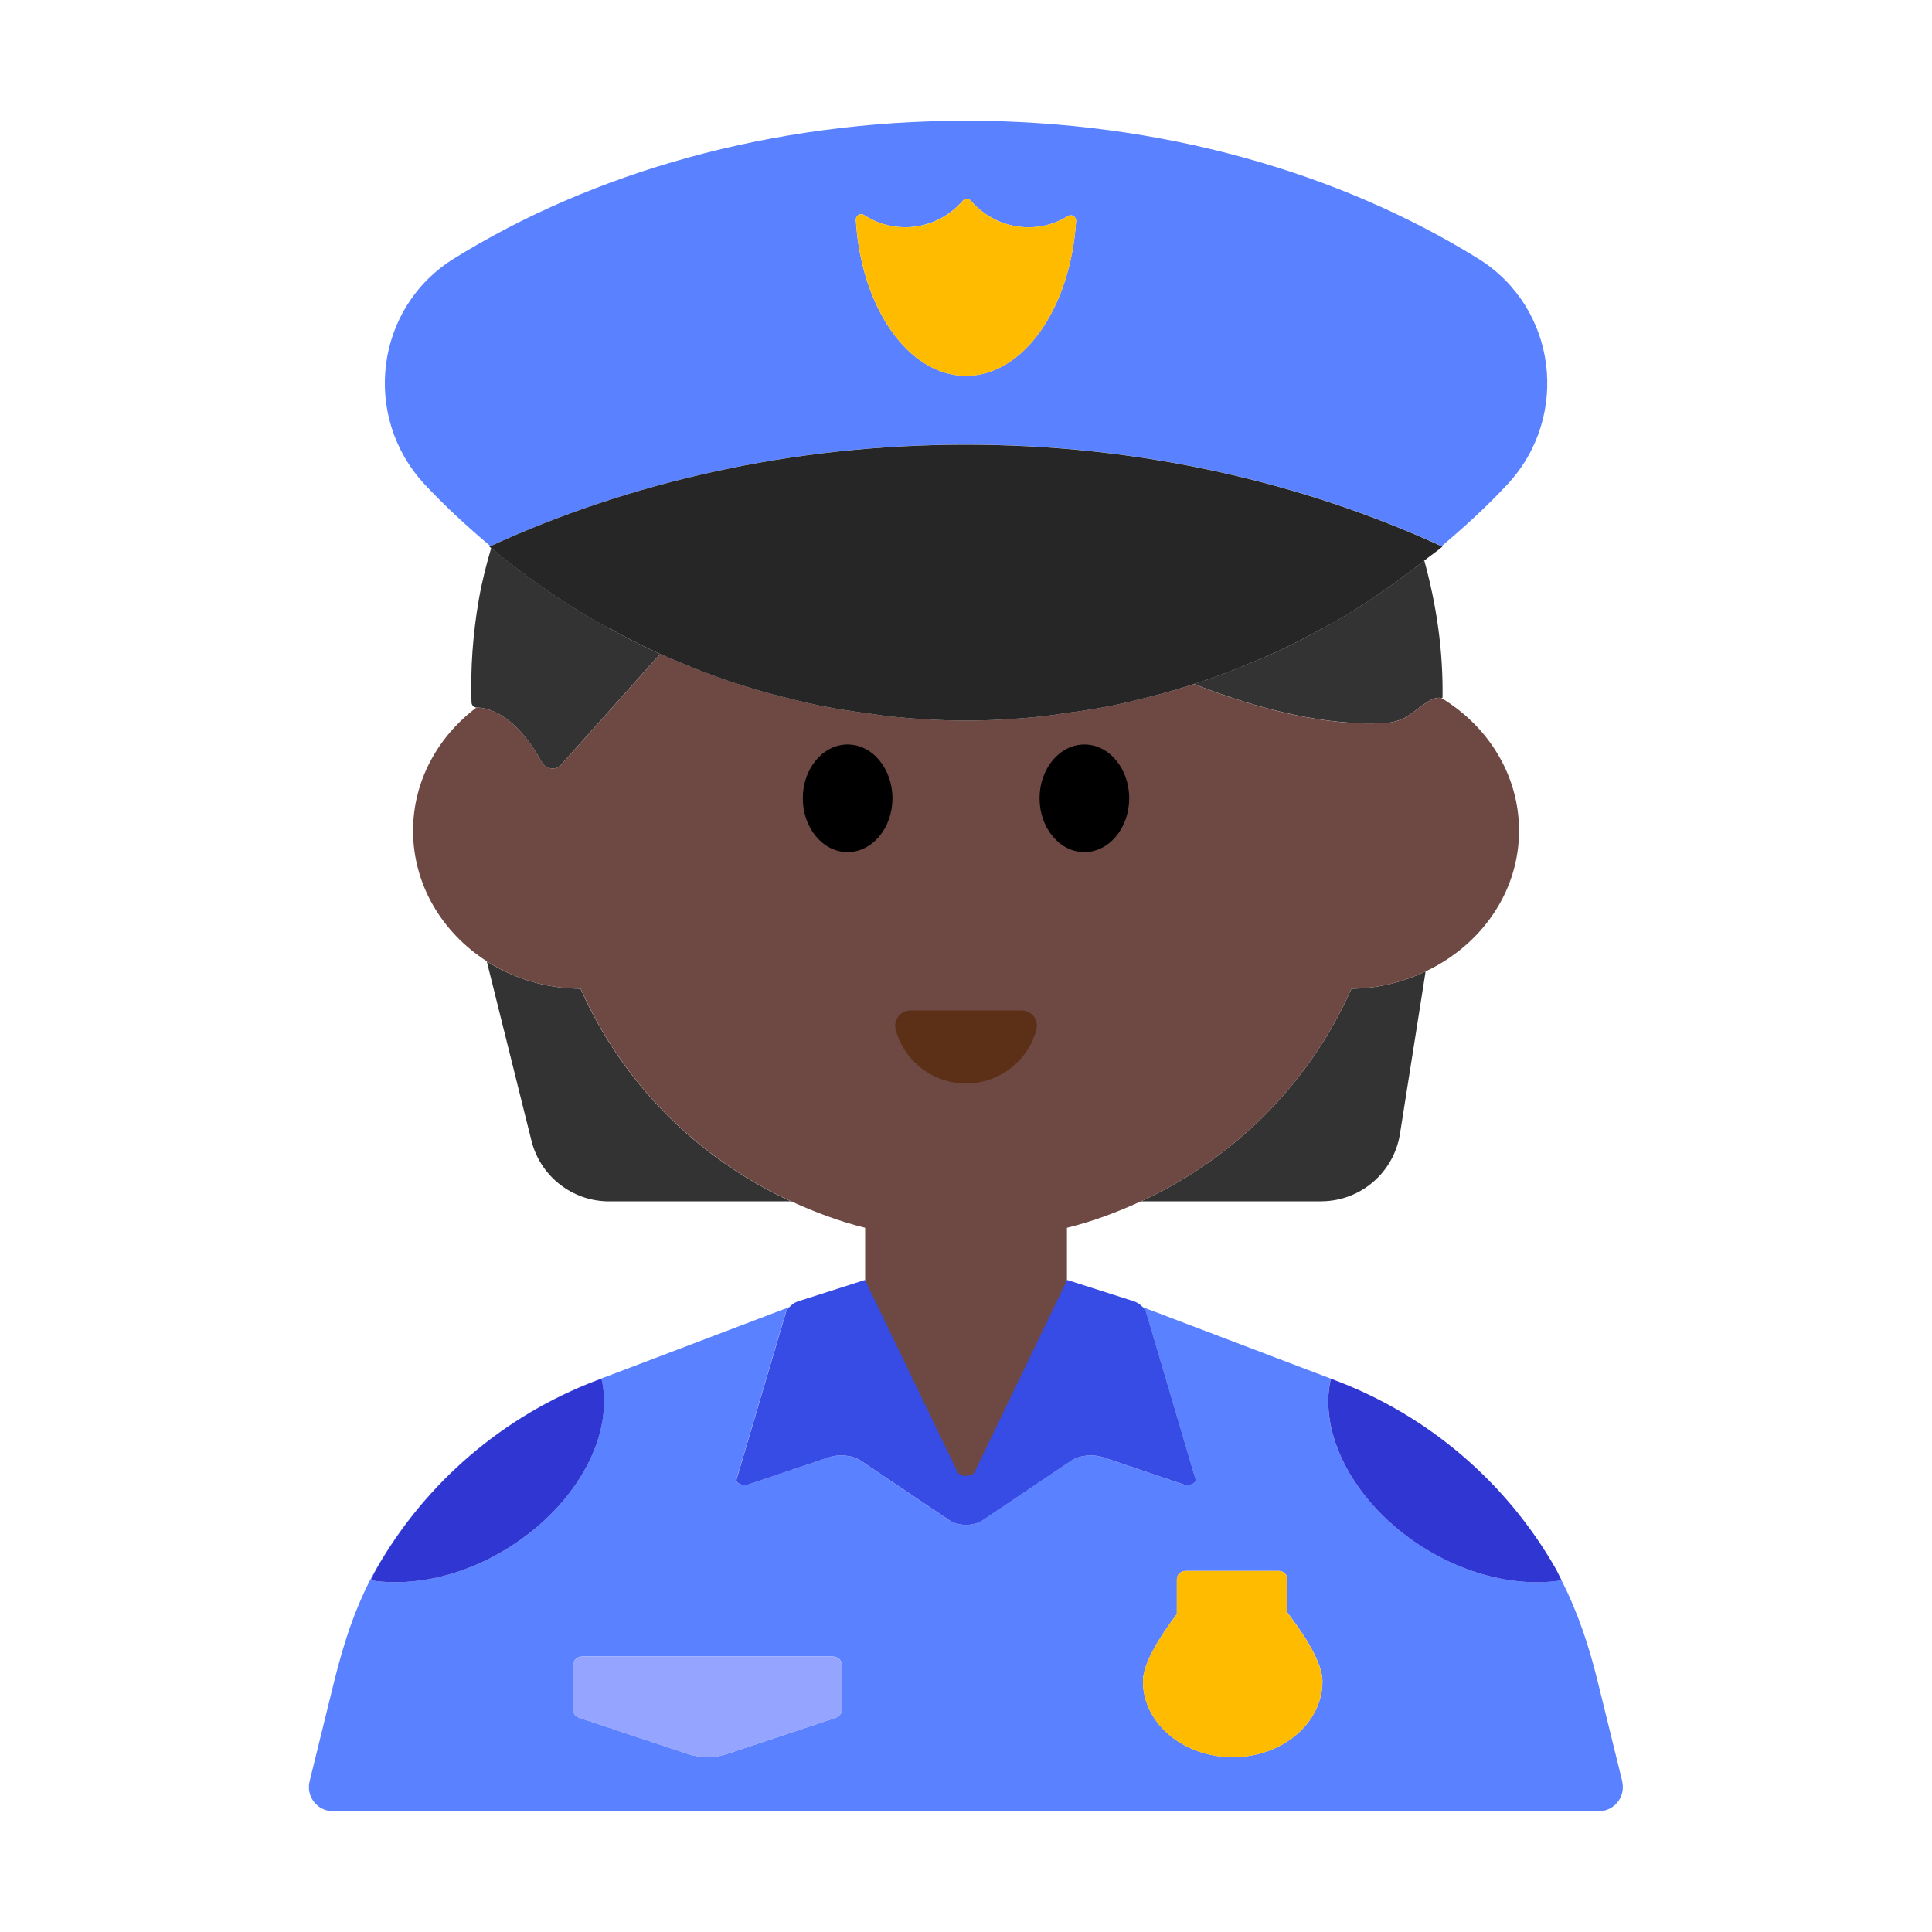 <?xml version="1.0" encoding="UTF-8"?><svg id="Layer_1" xmlns="http://www.w3.org/2000/svg" viewBox="0 0 40 40"><g><g><g><path d="M12.02,20.47c-.72-.004-1.388-.213-1.942-.567l.925,3.714c.184,.738,.847,1.256,1.607,1.256h3.768c-1.939-.888-3.496-2.454-4.358-4.402Z" style="fill:#333;"/><path d="M23.622,24.872h3.727c.815,0,1.509-.593,1.636-1.398l.531-3.362c-.464,.219-.981,.355-1.536,.358-.862,1.948-2.42,3.514-4.358,4.402Z" style="fill:#333;"/><path d="M11.214,15.775c.084,.152,.288,.186,.404,.057l2.049-2.292-.021-.009c-.364-.167-.719-.349-1.067-.543-.07-.039-.144-.073-.214-.113-.776-.448-1.511-.959-2.195-1.531-.102,.346-.191,.696-.254,1.055-.128,.728-.177,1.445-.154,2.144,.002,.055,.046,.104,.101,.105l.001,0c.223,.002,.794,.116,1.35,1.126Z" style="fill:#333;"/><path d="M27.422,12.987c-.349,.194-.703,.376-1.068,.543-.147,.067-.298,.127-.447,.189-.299,.125-.6,.244-.908,.35-.094,.032-.189,.062-.284,.092,1.389,.541,2.786,.885,4.015,.804,.102-.007,.219-.042,.334-.092,.297-.167,.547-.465,.777-.424,.008,.001,.017-.004,.025-.002,.015-.986-.128-1.936-.378-2.843-.588,.463-1.202,.894-1.853,1.269-.069,.04-.142,.073-.212,.112Z" style="fill:#333;"/></g><path d="M20,30.64c1.16,0,2.09-.93,2.09-2.09v-3.13c.534-.131,1.042-.323,1.532-.548,1.939-.888,3.496-2.454,4.358-4.402,.555-.003,1.071-.139,1.536-.358,1.143-.539,1.934-1.639,1.934-2.912,0-1.157-.644-2.167-1.609-2.75-.23-.041-.48,.256-.777,.424-.116,.05-.233,.085-.334,.092-1.229,.082-2.626-.263-4.015-.804-.081,.026-.16,.053-.241,.078-.3,.092-.604,.173-.911,.246-.18,.043-.361,.087-.543,.124-.331,.066-.667,.116-1.005,.161-.162,.021-.322,.05-.485,.066-.503,.05-1.012,.081-1.528,.081-.517,0-1.026-.031-1.529-.081-.162-.016-.321-.044-.481-.065-.34-.045-.677-.095-1.009-.162-.182-.037-.361-.081-.541-.124-.308-.074-.613-.155-.914-.247-.176-.054-.35-.11-.523-.169-.309-.107-.611-.225-.911-.351-.142-.06-.285-.117-.425-.18l-2.049,2.292c-.116,.129-.32,.095-.404-.057-.557-1.01-1.127-1.125-1.35-1.126l-.001-0c-.797,.601-1.313,1.518-1.313,2.552,0,1.119,.605,2.112,1.528,2.703,.554,.354,1.222,.563,1.942,.567,.862,1.948,2.42,3.514,4.358,4.402,.49,.224,.997,.416,1.532,.548v3.13c0,1.16,.93,2.09,2.09,2.09Z" style="fill:#6e4944;"/><g><ellipse cx="17.549" cy="16.528" rx=".928" ry="1.114"/><ellipse cx="22.451" cy="16.528" rx=".928" ry="1.114"/></g><path d="M21.155,20.921c.209,0,.357,.2,.302,.402-.176,.639-.761,1.109-1.456,1.109s-1.281-.47-1.456-1.109c-.055-.201,.093-.402,.302-.402h2.31Z" style="fill:#5c2f17;"/></g><g><path d="M20,9.205c3.595,0,6.953,.774,9.848,2.102,.477-.402,.937-.823,1.362-1.279,1.308-1.406,1.026-3.662-.606-4.674-2.868-1.779-6.562-2.854-10.603-2.854s-7.735,1.074-10.603,2.854c-1.632,1.012-1.914,3.268-.606,4.674,.425,.456,.885,.877,1.362,1.279,2.895-1.328,6.252-2.102,9.847-2.102Zm.1-5.05c.291,.336,.717,.551,1.196,.551,.301,0,.579-.087,.817-.234,.076-.047,.171,.016,.166,.104-.114,1.799-1.089,3.205-2.279,3.205-1.195,0-2.174-1.418-2.281-3.228-.005-.089,.093-.151,.168-.103,.246,.16,.537,.255,.852,.255,.479,0,.906-.215,1.196-.551,.043-.05,.121-.05,.164,0Z" style="fill:#5a81ff;"/><path d="M12.579,12.988c.348,.194,.703,.376,1.067,.543l.021,.009c.14,.063,.283,.12,.425,.18,.299,.126,.602,.244,.911,.351,.173,.06,.347,.115,.523,.169,.301,.092,.606,.173,.914,.247,.18,.043,.359,.087,.541,.124,.332,.067,.67,.117,1.009,.162,.161,.021,.319,.049,.481,.065,.503,.05,1.012,.081,1.529,.081,.516,0,1.025-.031,1.528-.081,.163-.016,.323-.045,.485-.066,.338-.045,.674-.095,1.005-.161,.183-.037,.363-.081,.543-.124,.308-.073,.611-.155,.911-.246,.081-.025,.161-.052,.241-.078,.095-.03,.19-.059,.284-.092,.308-.106,.61-.225,.908-.35,.149-.062,.3-.122,.447-.189,.364-.167,.719-.349,1.068-.543,.07-.039,.143-.073,.212-.112,.652-.376,1.266-.806,1.853-1.269,.125-.099,.257-.188,.379-.291l-.019-.008c-2.895-1.328-6.252-2.102-9.848-2.102s-6.953,.774-9.847,2.102l-.019,.008c.012,.01,.025,.019,.037,.029,.684,.572,1.418,1.083,2.195,1.531,.07,.04,.143,.074,.214,.113Z" style="fill:#262626;"/><path d="M18.74,4.706c-.315,0-.606-.095-.852-.255-.075-.049-.173,.013-.168,.103,.107,1.81,1.086,3.228,2.281,3.228,1.19,0,2.165-1.406,2.279-3.205,.006-.089-.09-.151-.166-.104-.239,.146-.517,.234-.817,.234-.479,0-.906-.215-1.196-.551-.043-.05-.121-.05-.164,0-.291,.336-.717,.551-1.196,.551Z" style="fill:#fb0;"/></g><g><path d="M33.587,36.88l-.513-2.085c-.176-.716-.409-1.421-.745-2.076-.863,.134-1.902-.078-2.857-.678-1.434-.901-2.188-2.353-1.919-3.498l-3.895-1.48c.026,.029,.056,.057,.066,.091l1.025,3.468c.026,.087-.125,.153-.251,.11l-1.652-.558c-.222-.075-.499-.047-.669,.068l-1.835,1.235c-.184,.124-.502,.124-.686,0l-1.835-1.235c-.17-.115-.447-.143-.669-.068l-1.652,.558c-.126,.043-.277-.023-.251-.11l1.025-3.468c.01-.033,.04-.062,.066-.091l-3.993,1.517c-1.932,.734-3.531,2.112-4.545,3.878-.416,.724-.679,1.526-.879,2.337l-.513,2.085c-.078,.315,.161,.62,.486,.62h26.203c.325,0,.563-.304,.486-.62Zm-23.054-4.839c-.955,.6-1.996,.812-2.86,.678,.045-.087,.085-.176,.133-.261,1.013-1.765,2.613-3.144,4.545-3.877l.1-.038c.269,1.145-.484,2.598-1.919,3.499Zm6.901,3.342c0,.082-.053,.155-.13,.181l-2.256,.751c-.26,.086-.541,.086-.801,0l-2.256-.751c-.078-.026-.13-.099-.13-.181v-.895c0-.105,.085-.191,.191-.191h5.192c.105,0,.191,.085,.191,.191v.895Zm8.088,.997c-1.026,0-1.858-.703-1.858-1.57,0-.362,.325-.894,.702-1.392v-.717c0-.098,.079-.177,.177-.177h1.935c.098,0,.177,.079,.177,.177v.686c.387,.507,.725,1.054,.725,1.423,0,.867-.832,1.57-1.858,1.57Z" style="fill:#5a81ff;"/><path d="M15.251,30.622c-.026,.087,.125,.153,.251,.11l1.652-.558c.222-.075,.499-.047,.669,.068l1.835,1.235c.184,.124,.502,.124,.686,0l1.835-1.235c.17-.115,.447-.143,.669-.068l1.652,.558c.126,.043,.277-.023,.251-.11l-1.025-3.468c-.01-.033-.04-.062-.066-.091-.051-.056-.12-.105-.217-.132l-1.349-.431-1.917,3.979c-.055,.104-.295,.104-.351,0l-1.917-3.979-1.349,.431c-.098,.027-.166,.076-.217,.132-.026,.029-.056,.057-.066,.091l-1.025,3.468Z" style="fill:#374be5;"/><path d="M12.452,28.543l-.1,.038c-1.932,.734-3.531,2.112-4.545,3.877-.049,.085-.089,.174-.133,.261,.863,.135,1.904-.078,2.86-.678,1.434-.901,2.188-2.354,1.919-3.499Z" style="fill:#3036d1;"/><path d="M29.472,32.042c.954,.599,1.994,.812,2.857,.678l.003-0c-.045-.087-.085-.176-.133-.261-1.013-1.765-2.613-3.144-4.545-3.877l-.1-.038-0,.001c-.268,1.145,.485,2.597,1.919,3.498Z" style="fill:#3036d1;"/><path d="M17.243,34.299h-5.192c-.105,0-.191,.085-.191,.191v.895c0,.082,.053,.155,.13,.181l2.256,.751c.26,.086,.541,.086,.801,0l2.256-.751c.078-.026,.13-.099,.13-.181v-.895c0-.105-.085-.191-.191-.191Z" style="fill:#94a4ff;"/><path d="M26.654,32.702c0-.098-.079-.177-.177-.177h-1.935c-.098,0-.177,.079-.177,.177v.717c-.377,.498-.702,1.03-.702,1.392,0,.867,.832,1.57,1.858,1.57s1.858-.703,1.858-1.57c0-.37-.338-.916-.725-1.423v-.686Z" style="fill:#fb0;"/></g></g><rect width="40" height="40" style="fill:none;"/></svg>